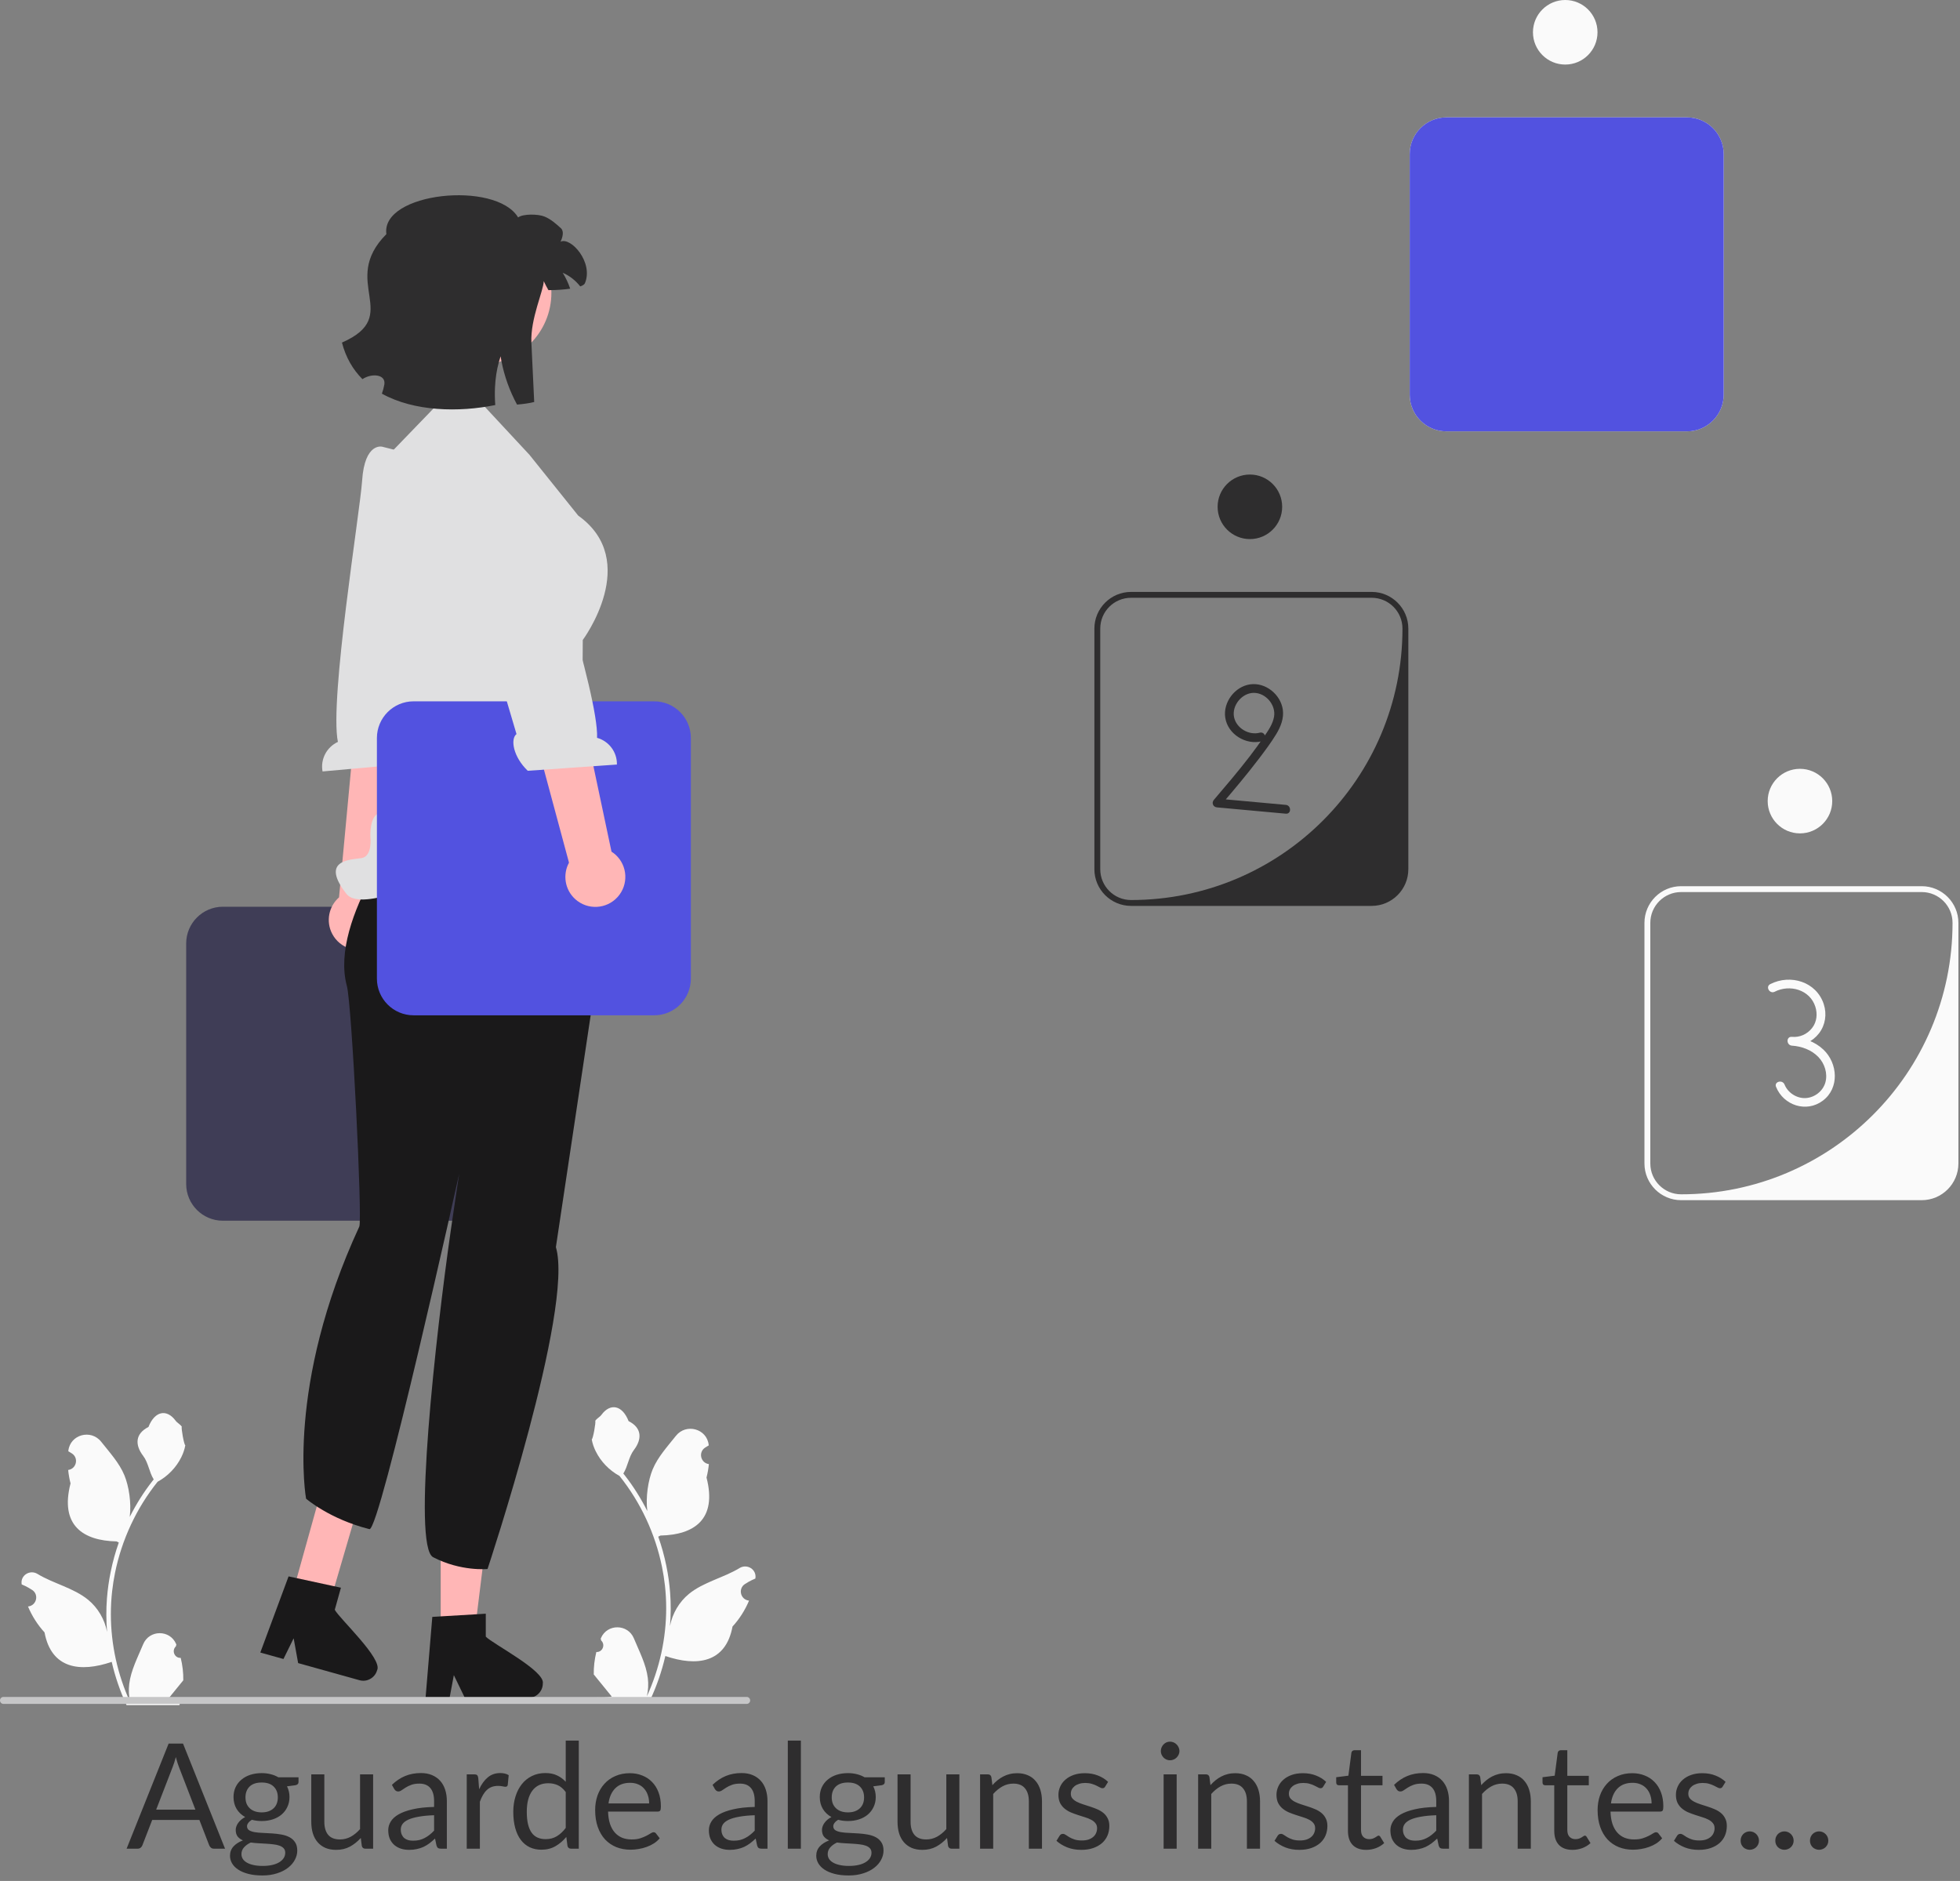 <svg width="668" height="641" viewBox="0 0 668 641" fill="none" xmlns="http://www.w3.org/2000/svg">
<rect x="0" y="0" width="668" height="641" fill="#808080" stroke="none"/>
<g clip-path="url(#clip0_4_36)">
<path d="M574.956 147H492.956C486.063 147 480.456 141.393 480.456 134.5V52.5C480.456 45.607 486.063 40 492.956 40H574.956C581.849 40 587.456 45.607 587.456 52.5V134.5C587.456 141.393 581.849 147 574.956 147ZM492.956 42C487.157 42 482.456 46.701 482.456 52.5V134.5C482.456 140.299 487.157 145 492.956 145H550.395C569.759 145 585.456 129.303 585.456 109.939V52.5C585.456 46.701 580.755 42 574.956 42H492.956Z" fill="#FAFAFA"/>
<path d="M574.956 147H492.956C486.063 147 480.456 141.393 480.456 134.5V52.5C480.456 45.607 486.063 40 492.956 40H574.956C581.849 40 587.456 45.607 587.456 52.5V134.5C587.456 141.393 581.849 147 574.956 147Z" fill="#5252E0"/>
<path d="M533.456 22C539.531 22 544.456 17.075 544.456 11C544.456 4.925 539.531 0 533.456 0C527.381 0 522.456 4.925 522.456 11C522.456 17.075 527.381 22 533.456 22Z" fill="#FAFAFA"/>
<path d="M467.484 308.714H385.484C378.591 308.714 372.984 303.106 372.984 296.214V214.214C372.984 207.321 378.591 201.714 385.484 201.714H467.484C474.376 201.714 479.984 207.321 479.984 214.214V296.214C479.984 303.106 474.376 308.714 467.484 308.714ZM385.484 203.714C379.685 203.714 374.984 208.415 374.984 214.214V296.214C374.984 302.013 379.685 306.714 385.484 306.714C436.57 306.714 477.984 265.3 477.984 214.214C477.984 208.415 473.283 203.714 467.484 203.714H385.484Z" fill="#2E2D2E"/>
<path d="M425.984 183.714C432.059 183.714 436.984 178.789 436.984 172.714C436.984 166.639 432.059 161.714 425.984 161.714C419.909 161.714 414.984 166.639 414.984 172.714C414.984 178.789 419.909 183.714 425.984 183.714Z" fill="#2E2D2E"/>
<path d="M429.337 249.691C425.65 250.671 421.36 248.172 420.582 244.375C419.773 240.43 423.266 236.143 427.283 236.114C431.36 236.084 434.885 240.192 434.222 244.203C433.802 246.748 432.23 248.966 430.804 251.047C429.215 253.366 427.553 255.635 425.841 257.864C421.966 262.906 417.832 267.743 413.708 272.581C412.83 273.611 413.445 275.021 414.769 275.142L438.233 277.289C440.155 277.464 440.143 274.463 438.233 274.289L414.769 272.142L415.829 274.702C420.373 269.372 424.911 264.032 429.142 258.447C431.165 255.775 433.208 253.063 434.949 250.195C436.48 247.671 437.641 244.791 437.199 241.791C436.437 236.62 431.296 232.466 426.052 233.22C420.844 233.969 416.826 239.297 417.577 244.507C418.401 250.225 424.649 254.041 430.134 252.584C431.998 252.088 431.208 249.194 429.337 249.691V249.691Z" fill="#2E2D2E"/>
<path d="M654.956 409H572.956C566.063 409 560.456 403.393 560.456 396.5V314.5C560.456 307.607 566.063 302 572.956 302H654.956C661.849 302 667.456 307.607 667.456 314.5V396.5C667.456 403.393 661.849 409 654.956 409ZM572.956 304C567.157 304 562.456 308.701 562.456 314.5V396.5C562.456 402.299 567.157 407 572.956 407H572.956C624.042 407 665.456 365.586 665.456 314.5V314.5C665.456 308.701 660.755 304 654.956 304H572.956Z" fill="#FAFAFA"/>
<path d="M613.456 284C619.531 284 624.456 279.075 624.456 273C624.456 266.925 619.531 262 613.456 262C607.381 262 602.456 266.925 602.456 273C602.456 279.075 607.381 284 613.456 284Z" fill="#FAFAFA"/>
<path d="M604.847 337.963C609.979 335.353 616.807 337.262 618.682 343.02C619.486 345.489 619.221 348.222 617.601 350.31C615.94 352.45 613.354 353.604 610.665 353.335V356.335C614.021 356.552 617.388 357.763 619.748 360.231C621.894 362.475 622.976 365.881 622.107 368.916C621.265 371.858 618.448 374.045 615.395 374.203C612.353 374.361 609.339 372.412 608.198 369.588C607.484 367.82 604.581 368.592 605.305 370.385C607.859 376.709 615.649 379.295 621.245 375.091C626.956 370.803 626.375 362.362 621.451 357.691C618.534 354.924 614.622 353.591 610.665 353.335C608.719 353.209 608.774 356.145 610.665 356.335C614.238 356.692 617.763 354.958 619.937 352.154C622.122 349.336 622.671 345.603 621.575 342.223C619.089 334.555 610.226 331.867 603.332 335.372C601.611 336.247 603.128 338.837 604.847 337.963V337.963Z" fill="#FAFAFA"/>
<path d="M157.956 416H75.956C69.063 416 63.456 410.393 63.456 403.5V321.5C63.456 314.607 69.063 309 75.956 309H157.956C164.849 309 170.456 314.607 170.456 321.5V403.5C170.456 410.393 164.849 416 157.956 416V416Z" fill="#3F3D56"/>
<path d="M127.008 322.554C132.012 319.939 133.949 313.763 131.334 308.759C131.071 308.255 130.763 307.792 130.433 307.352L144.024 216L123.932 216.129L115.547 305.807C112.073 308.843 110.982 313.958 113.213 318.228C115.828 323.232 122.004 325.168 127.008 322.554H127.008Z" fill="#FFB6B6"/>
<path d="M130.298 152.238C130.298 152.238 124.293 150.605 123.42 163.761C122.721 174.295 112.226 238.47 115.16 252.829C111.411 254.557 109.15 258.649 109.928 262.897L140.268 260.17C144.43 254.664 144.451 248.497 142.066 247.209L144.503 228.299L158.585 166.699L134.66 153.342L130.298 152.238V152.238Z" fill="#E0E0E1"/>
<path d="M150.197 556.698L161.727 556.697L167.212 512.226L150.195 512.227L150.197 556.698Z" fill="#FFB6B6"/>
<path d="M165.563 557.736V549.919L162.532 550.105L150.194 550.836L147.338 551.011L145.155 577.189L145.038 578.592H153.225L153.488 577.198L154.677 570.863L157.747 577.198L158.419 578.592H180.124C181.42 578.592 182.599 578.085 183.466 577.247C184.412 576.36 184.997 575.103 184.997 573.709C185.913 569.431 167.863 560.182 165.563 557.736H165.563Z" fill="#1A191A"/>
<path d="M99.574 543.455L112.456 546L124.456 505L111.525 500.62L99.574 543.455Z" fill="#FFB6B6"/>
<path d="M114.096 548.585L116.196 541.056L113.227 540.42L101.146 537.808L98.349 537.209L89.21 561.837L88.72 563.157L96.605 565.358L97.234 564.086L100.081 558.304L101.336 565.231L101.609 566.754L122.514 572.587C123.763 572.936 125.035 572.765 126.096 572.19C127.245 571.59 128.146 570.537 128.52 569.194C130.553 565.319 115.653 551.56 114.096 548.585V548.585Z" fill="#1A191A"/>
<path d="M207.3 306.071L207.597 302.952L194.773 267.794L140.123 278.332C140.123 278.332 111.956 313.03 118.22 335.996C119.918 342.224 123.549 415.639 122.456 418C97.282 472.372 104.315 510.725 104.315 510.725C104.315 510.725 112.271 517.664 125.9 521.103C129.456 522 156.497 400.023 156.497 400.023C156.497 400.023 155.305 407.635 153.644 419.208C148.513 454.963 140.452 526.942 147.614 530.669C157.094 535.602 166.163 534.687 166.163 534.687C166.163 534.687 195.719 445.878 189.456 425" fill="#1A191A"/>
<path d="M180.456 155L163.577 136.847L150.746 136.101L133.456 154L127.045 172.081V172.081C119.869 189.513 118.227 208.731 122.343 227.127L132.191 271.14C132.191 271.14 133.708 276.326 129.733 276.949C125.759 277.572 126.235 285.217 126.235 285.217C126.235 285.217 127.045 291.843 123.185 292.427C119.326 293.01 109.034 293.01 118.04 304.588C127.045 316.167 198.272 272.376 198.272 272.376L198.617 218.094C198.617 218.094 218.68 191.147 197.074 175.714L180.456 155V155Z" fill="#E0E0E1"/>
<path d="M222.956 346H140.956C134.063 346 128.456 340.393 128.456 333.5V251.5C128.456 244.607 134.063 239 140.956 239H222.956C229.849 239 235.456 244.607 235.456 251.5V333.5C235.456 340.393 229.849 346 222.956 346Z" fill="#5252E0"/>
<path d="M210.502 305.673C214.28 301.477 213.941 295.013 209.745 291.235C209.323 290.855 208.873 290.528 208.41 290.231L189.287 199.875L170.501 207.003L193.92 293.975C191.723 298.031 192.485 303.206 196.065 306.429C200.26 310.207 206.724 309.868 210.502 305.673H210.502Z" fill="#FFB6B6"/>
<path d="M172.574 154.525C172.574 154.525 178.244 151.959 181.194 164.81C183.557 175.099 204.108 236.794 203.49 251.437C207.466 252.548 210.348 256.229 210.254 260.546L179.867 262.671C174.883 257.896 173.883 251.81 176.033 250.159L170.625 231.876L146.941 173.293L168.443 156.308L172.574 154.525V154.525Z" fill="#E0E0E1"/>
<path d="M203.24 562.976C205.306 563.105 206.448 560.539 204.885 559.043L204.73 558.424C204.75 558.375 204.771 558.326 204.791 558.276C206.881 553.294 213.961 553.329 216.033 558.318C217.871 562.746 220.212 567.182 220.789 571.864C221.047 573.931 220.931 576.036 220.472 578.064C224.78 568.654 227.047 558.378 227.047 548.044C227.047 545.447 226.905 542.85 226.615 540.261C226.376 538.142 226.046 536.036 225.62 533.95C223.314 522.673 218.321 511.932 211.12 502.961C207.658 501.068 204.771 498.11 203.027 494.564C202.4 493.285 201.909 491.909 201.677 490.508C202.071 490.56 203.162 484.559 202.865 484.191C203.414 483.358 204.397 482.944 204.997 482.131C207.979 478.087 212.088 478.793 214.233 484.288C218.815 486.601 218.859 490.436 216.048 494.125C214.259 496.472 214.013 499.647 212.444 502.16C212.605 502.366 212.773 502.567 212.935 502.773C215.896 506.571 218.457 510.653 220.616 514.942C220.006 510.176 220.906 504.434 222.442 500.732C224.19 496.515 227.467 492.963 230.353 489.317C233.819 484.938 240.926 486.849 241.537 492.401C241.542 492.454 241.548 492.508 241.554 492.562C241.125 492.804 240.705 493.06 240.295 493.332C237.956 494.879 238.764 498.506 241.536 498.933L241.599 498.943C241.444 500.487 241.179 502.018 240.792 503.523C244.494 517.838 236.502 523.052 225.09 523.287C224.838 523.416 224.593 523.545 224.341 523.668C225.497 526.923 226.421 530.262 227.105 533.647C227.719 536.637 228.145 539.66 228.384 542.695C228.681 546.526 228.656 550.375 228.333 554.199L228.352 554.063C229.172 549.852 231.459 545.918 234.779 543.193C239.724 539.13 246.711 537.634 252.047 534.369C254.615 532.797 257.906 534.828 257.458 537.806L257.436 537.948C256.642 538.271 255.867 538.646 255.117 539.066C254.689 539.307 254.269 539.564 253.859 539.835C251.519 541.383 252.328 545.009 255.1 545.437L255.163 545.447C255.208 545.453 255.247 545.46 255.292 545.466C253.929 548.702 252.03 551.706 249.653 554.296C247.339 566.793 237.397 567.978 226.763 564.339H226.757C225.594 569.403 223.895 574.35 221.712 579.065H203.692C203.627 578.865 203.569 578.658 203.511 578.458C205.178 578.562 206.857 578.465 208.497 578.161C207.16 576.521 205.823 574.867 204.486 573.227C204.454 573.194 204.428 573.162 204.402 573.13C203.724 572.29 203.04 571.457 202.361 570.617L202.361 570.616C202.319 568.039 202.628 565.47 203.24 562.976L203.24 562.976V562.976Z" fill="#FAFAFA"/>
<path d="M61.591 564.976C59.526 565.105 58.384 562.539 59.947 561.043L60.102 560.424C60.082 560.375 60.061 560.326 60.04 560.276C57.951 555.294 50.87 555.329 48.799 560.318C46.961 564.746 44.62 569.182 44.043 573.864C43.785 575.931 43.901 578.036 44.36 580.064C40.052 570.654 37.785 560.378 37.785 550.044C37.785 547.447 37.927 544.85 38.217 542.261C38.456 540.142 38.786 538.036 39.212 535.95C41.518 524.673 46.511 513.932 53.712 504.961C57.174 503.068 60.061 500.11 61.805 496.564C62.432 495.285 62.922 493.909 63.155 492.508C62.761 492.56 61.669 486.559 61.967 486.191C61.418 485.358 60.435 484.944 59.835 484.131C56.853 480.087 52.744 480.793 50.599 486.288C46.017 488.601 45.972 492.436 48.784 496.125C50.573 498.472 50.819 501.647 52.388 504.16C52.227 504.366 52.059 504.567 51.897 504.773C48.936 508.571 46.375 512.653 44.216 516.942C44.826 512.176 43.925 506.434 42.39 502.732C40.642 498.515 37.365 494.963 34.479 491.317C31.013 486.938 23.906 488.849 23.295 494.401C23.289 494.454 23.284 494.508 23.278 494.562C23.707 494.804 24.127 495.06 24.537 495.332C26.876 496.879 26.068 500.506 23.296 500.933L23.233 500.943C23.388 502.487 23.653 504.018 24.04 505.523C20.338 519.838 28.33 525.052 39.742 525.287C39.993 525.416 40.239 525.545 40.491 525.668C39.335 528.923 38.411 532.262 37.727 535.647C37.113 538.637 36.687 541.66 36.448 544.695C36.151 548.526 36.176 552.375 36.499 556.199L36.48 556.063C35.66 551.852 33.373 547.918 30.053 545.193C25.108 541.13 18.12 539.634 12.785 536.369C10.217 534.797 6.926 536.828 7.374 539.806L7.396 539.948C8.19 540.271 8.965 540.646 9.714 541.066C10.143 541.307 10.563 541.564 10.973 541.835C13.312 543.383 12.504 547.009 9.732 547.437L9.669 547.447C9.624 547.453 9.585 547.46 9.54 547.466C10.903 550.702 12.802 553.706 15.178 556.296C17.493 568.793 27.435 569.978 38.069 566.339H38.075C39.238 571.403 40.937 576.35 43.12 581.065H61.14C61.205 580.865 61.263 580.658 61.321 580.458C59.654 580.562 57.975 580.465 56.334 580.161C57.671 578.521 59.008 576.867 60.345 575.227C60.378 575.194 60.404 575.162 60.429 575.13C61.108 574.29 61.792 573.457 62.47 572.617L62.471 572.616C62.513 570.039 62.204 567.47 61.592 564.976L61.591 564.976V564.976Z" fill="#FAFAFA"/>
<path d="M0 579.473C0 580.133 0.53 580.663 1.19 580.663H254.48C255.14 580.663 255.67 580.133 255.67 579.473C255.67 578.813 255.14 578.283 254.48 578.283H1.19C0.53 578.283 0 578.813 0 579.473Z" fill="#C6C6C7"/>
<path d="M163.487 124.234C176.983 124.234 187.923 113.293 187.923 99.798C187.923 86.302 176.983 75.361 163.487 75.361C149.992 75.361 139.051 86.302 139.051 99.798C139.051 113.293 149.992 124.234 163.487 124.234Z" fill="#FFB6B6"/>
<path d="M186.344 98.844C186.414 98.844 186.584 98.844 186.904 98.854C187.834 98.914 186.574 98.864 186.344 98.844Z" fill="#1A191A"/>
<path d="M199.354 96.514C199.174 96.954 198.584 97.314 197.754 97.604C196.174 95.594 194.124 93.964 191.784 92.954C192.834 94.664 193.694 96.484 194.334 98.384C192.064 98.714 189.534 98.854 187.904 98.864C187.514 98.864 187.174 98.864 186.904 98.854C186.504 98.144 185.864 96.994 185.314 95.804C185.264 99.054 180.734 108.634 181.104 116.734C181.554 126.424 182.064 136.994 182.064 136.994C180.434 137.404 178.464 137.694 176.214 137.874C173.734 133.324 171.894 128.234 170.904 123.074C170.794 122.524 170.704 121.974 170.614 121.424C170.404 122.054 170.204 122.694 170.034 123.344C169.284 126.044 168.844 128.954 168.704 131.974C168.604 133.964 168.644 135.984 168.794 138.034C156.454 140.544 141.194 140.284 130.154 134.154C130.524 133.144 130.804 132.104 130.984 131.044C131.584 127.564 126.744 127.074 123.524 129.204C120.304 125.974 117.864 121.874 116.544 116.744C137.584 107.514 115.434 96.154 131.684 79.784C129.724 65.564 168.984 61.454 176.584 74.094C178.244 72.834 183.414 72.894 185.614 73.814C187.814 74.734 189.514 76.284 191.174 77.784C192.284 78.804 191.764 80.834 191.054 82.354C194.544 80.684 202.334 89.364 199.354 96.514V96.514Z" fill="#2E2D2E"/>
</g>
<path d="M66.6 616.7L60.975 602.125C60.808 601.692 60.633 601.192 60.45 600.625C60.267 600.042 60.092 599.425 59.925 598.775C59.575 600.125 59.217 601.25 58.85 602.15L53.225 616.7H66.6ZM76.7 630H72.95C72.517 630 72.167 629.892 71.9 629.675C71.633 629.458 71.433 629.183 71.3 628.85L67.95 620.2H51.875L48.525 628.85C48.425 629.15 48.233 629.417 47.95 629.65C47.667 629.883 47.317 630 46.9 630H43.15L57.475 594.175H62.375L76.7 630ZM89.188 617.625C90.088 617.625 90.88 617.5 91.563 617.25C92.246 617 92.821 616.65 93.288 616.2C93.755 615.75 94.105 615.217 94.338 614.6C94.571 613.967 94.688 613.275 94.688 612.525C94.688 610.975 94.213 609.742 93.263 608.825C92.33 607.908 90.971 607.45 89.188 607.45C87.388 607.45 86.013 607.908 85.063 608.825C84.13 609.742 83.663 610.975 83.663 612.525C83.663 613.275 83.78 613.967 84.013 614.6C84.263 615.217 84.621 615.75 85.088 616.2C85.555 616.65 86.13 617 86.813 617.25C87.496 617.5 88.288 617.625 89.188 617.625ZM97.213 631.375C97.213 630.758 97.038 630.258 96.688 629.875C96.338 629.492 95.863 629.192 95.263 628.975C94.68 628.758 93.996 628.608 93.213 628.525C92.43 628.425 91.596 628.35 90.713 628.3C89.846 628.25 88.963 628.2 88.063 628.15C87.163 628.1 86.296 628.017 85.463 627.9C84.53 628.333 83.763 628.883 83.163 629.55C82.58 630.2 82.288 630.967 82.288 631.85C82.288 632.417 82.43 632.942 82.713 633.425C83.013 633.925 83.463 634.35 84.063 634.7C84.663 635.067 85.413 635.35 86.313 635.55C87.23 635.767 88.305 635.875 89.538 635.875C90.738 635.875 91.813 635.767 92.763 635.55C93.713 635.333 94.513 635.025 95.163 634.625C95.83 634.225 96.338 633.75 96.688 633.2C97.038 632.65 97.213 632.042 97.213 631.375ZM101.738 605.675V607.325C101.738 607.875 101.388 608.225 100.688 608.375L97.813 608.75C98.38 609.85 98.663 611.067 98.663 612.4C98.663 613.633 98.421 614.758 97.938 615.775C97.471 616.775 96.821 617.633 95.988 618.35C95.155 619.067 94.155 619.617 92.988 620C91.821 620.383 90.555 620.575 89.188 620.575C88.005 620.575 86.888 620.433 85.838 620.15C85.305 620.483 84.896 620.842 84.613 621.225C84.33 621.592 84.188 621.967 84.188 622.35C84.188 622.95 84.43 623.408 84.913 623.725C85.413 624.025 86.063 624.242 86.863 624.375C87.663 624.508 88.571 624.592 89.588 624.625C90.621 624.658 91.671 624.717 92.738 624.8C93.821 624.867 94.871 624.992 95.888 625.175C96.921 625.358 97.838 625.658 98.638 626.075C99.438 626.492 100.08 627.067 100.563 627.8C101.063 628.533 101.313 629.483 101.313 630.65C101.313 631.733 101.038 632.783 100.488 633.8C99.955 634.817 99.18 635.717 98.163 636.5C97.146 637.3 95.896 637.933 94.413 638.4C92.946 638.883 91.288 639.125 89.438 639.125C87.588 639.125 85.971 638.942 84.588 638.575C83.205 638.208 82.055 637.717 81.138 637.1C80.221 636.483 79.53 635.767 79.063 634.95C78.613 634.15 78.388 633.308 78.388 632.425C78.388 631.175 78.78 630.117 79.563 629.25C80.346 628.383 81.421 627.692 82.788 627.175C82.038 626.842 81.438 626.4 80.988 625.85C80.555 625.283 80.338 624.525 80.338 623.575C80.338 623.208 80.405 622.833 80.538 622.45C80.671 622.05 80.871 621.658 81.138 621.275C81.421 620.875 81.763 620.5 82.163 620.15C82.563 619.8 83.03 619.492 83.563 619.225C82.313 618.525 81.338 617.6 80.638 616.45C79.938 615.283 79.588 613.933 79.588 612.4C79.588 611.167 79.821 610.05 80.288 609.05C80.771 608.033 81.438 607.175 82.288 606.475C83.138 605.758 84.146 605.208 85.313 604.825C86.496 604.442 87.788 604.25 89.188 604.25C90.288 604.25 91.313 604.375 92.263 604.625C93.213 604.858 94.08 605.208 94.863 605.675H101.738ZM127.164 604.675V630H124.514C123.881 630 123.481 629.692 123.314 629.075L122.964 626.35C121.864 627.567 120.631 628.55 119.264 629.3C117.898 630.033 116.331 630.4 114.564 630.4C113.181 630.4 111.956 630.175 110.889 629.725C109.839 629.258 108.956 628.608 108.239 627.775C107.523 626.942 106.981 625.933 106.614 624.75C106.264 623.567 106.089 622.258 106.089 620.825V604.675H110.539V620.825C110.539 622.742 110.973 624.225 111.839 625.275C112.723 626.325 114.064 626.85 115.864 626.85C117.181 626.85 118.406 626.542 119.539 625.925C120.689 625.292 121.748 624.425 122.714 623.325V604.675H127.164ZM147.945 618.6C145.895 618.667 144.145 618.833 142.695 619.1C141.262 619.35 140.087 619.683 139.17 620.1C138.27 620.517 137.612 621.008 137.195 621.575C136.795 622.142 136.595 622.775 136.595 623.475C136.595 624.142 136.704 624.717 136.92 625.2C137.137 625.683 137.429 626.083 137.795 626.4C138.179 626.7 138.62 626.925 139.12 627.075C139.637 627.208 140.187 627.275 140.77 627.275C141.554 627.275 142.27 627.2 142.92 627.05C143.57 626.883 144.179 626.65 144.745 626.35C145.329 626.05 145.879 625.692 146.395 625.275C146.929 624.858 147.445 624.383 147.945 623.85V618.6ZM133.57 608.25C134.97 606.9 136.479 605.892 138.095 605.225C139.712 604.558 141.504 604.225 143.47 604.225C144.887 604.225 146.145 604.458 147.245 604.925C148.345 605.392 149.27 606.042 150.02 606.875C150.77 607.708 151.337 608.717 151.72 609.9C152.104 611.083 152.295 612.383 152.295 613.8V630H150.32C149.887 630 149.554 629.933 149.32 629.8C149.087 629.65 148.904 629.367 148.77 628.95L148.27 626.55C147.604 627.167 146.954 627.717 146.32 628.2C145.687 628.667 145.02 629.067 144.32 629.4C143.62 629.717 142.87 629.958 142.07 630.125C141.287 630.308 140.412 630.4 139.445 630.4C138.462 630.4 137.537 630.267 136.67 630C135.804 629.717 135.045 629.3 134.395 628.75C133.762 628.2 133.254 627.508 132.87 626.675C132.504 625.825 132.32 624.825 132.32 623.675C132.32 622.675 132.595 621.717 133.145 620.8C133.695 619.867 134.587 619.042 135.82 618.325C137.054 617.608 138.662 617.025 140.645 616.575C142.629 616.108 145.062 615.842 147.945 615.775V613.8C147.945 611.833 147.52 610.35 146.67 609.35C145.82 608.333 144.579 607.825 142.945 607.825C141.845 607.825 140.92 607.967 140.17 608.25C139.437 608.517 138.795 608.825 138.245 609.175C137.712 609.508 137.245 609.817 136.845 610.1C136.462 610.367 136.079 610.5 135.695 610.5C135.395 610.5 135.137 610.425 134.92 610.275C134.704 610.108 134.52 609.908 134.37 609.675L133.57 608.25ZM163.299 609.75C164.099 608.017 165.082 606.667 166.249 605.7C167.415 604.717 168.84 604.225 170.524 604.225C171.057 604.225 171.565 604.283 172.049 604.4C172.549 604.517 172.99 604.7 173.374 604.95L173.049 608.275C172.949 608.692 172.699 608.9 172.299 608.9C172.065 608.9 171.724 608.85 171.274 608.75C170.824 608.65 170.315 608.6 169.749 608.6C168.949 608.6 168.232 608.717 167.599 608.95C166.982 609.183 166.424 609.533 165.924 610C165.44 610.45 164.999 611.017 164.599 611.7C164.215 612.367 163.865 613.133 163.549 614V630H159.074V604.675H161.624C162.107 604.675 162.44 604.767 162.624 604.95C162.807 605.133 162.932 605.45 162.999 605.9L163.299 609.75ZM192.81 610.7C191.977 609.583 191.077 608.808 190.11 608.375C189.143 607.925 188.06 607.7 186.86 607.7C184.51 607.7 182.702 608.542 181.435 610.225C180.168 611.908 179.535 614.308 179.535 617.425C179.535 619.075 179.677 620.492 179.96 621.675C180.243 622.842 180.66 623.808 181.21 624.575C181.76 625.325 182.435 625.875 183.235 626.225C184.035 626.575 184.943 626.75 185.96 626.75C187.427 626.75 188.702 626.417 189.785 625.75C190.885 625.083 191.893 624.142 192.81 622.925V610.7ZM197.26 593.175V630H194.61C193.977 630 193.577 629.692 193.41 629.075L193.01 626C191.927 627.3 190.693 628.35 189.31 629.15C187.927 629.95 186.327 630.35 184.51 630.35C183.06 630.35 181.743 630.075 180.56 629.525C179.377 628.958 178.368 628.133 177.535 627.05C176.702 625.967 176.06 624.617 175.61 623C175.16 621.383 174.935 619.525 174.935 617.425C174.935 615.558 175.185 613.825 175.685 612.225C176.185 610.608 176.902 609.208 177.835 608.025C178.768 606.842 179.91 605.917 181.26 605.25C182.627 604.567 184.16 604.225 185.86 604.225C187.41 604.225 188.735 604.492 189.835 605.025C190.952 605.542 191.943 606.267 192.81 607.2V593.175H197.26ZM221.239 614.575C221.239 613.542 221.089 612.6 220.789 611.75C220.505 610.883 220.08 610.142 219.514 609.525C218.964 608.892 218.289 608.408 217.489 608.075C216.689 607.725 215.78 607.55 214.764 607.55C212.63 607.55 210.939 608.175 209.689 609.425C208.455 610.658 207.689 612.375 207.389 614.575H221.239ZM224.839 626.45C224.289 627.117 223.63 627.7 222.864 628.2C222.097 628.683 221.272 629.083 220.389 629.4C219.522 629.717 218.622 629.95 217.689 630.1C216.755 630.267 215.83 630.35 214.914 630.35C213.164 630.35 211.547 630.058 210.064 629.475C208.597 628.875 207.322 628.008 206.239 626.875C205.172 625.725 204.339 624.308 203.739 622.625C203.139 620.942 202.839 619.008 202.839 616.825C202.839 615.058 203.105 613.408 203.639 611.875C204.189 610.342 204.972 609.017 205.989 607.9C207.005 606.767 208.247 605.883 209.714 605.25C211.18 604.6 212.83 604.275 214.664 604.275C216.18 604.275 217.58 604.533 218.864 605.05C220.164 605.55 221.28 606.283 222.214 607.25C223.164 608.2 223.905 609.383 224.439 610.8C224.972 612.2 225.239 613.8 225.239 615.6C225.239 616.3 225.164 616.767 225.014 617C224.864 617.233 224.58 617.35 224.164 617.35H207.239C207.289 618.95 207.505 620.342 207.889 621.525C208.289 622.708 208.839 623.7 209.539 624.5C210.239 625.283 211.072 625.875 212.039 626.275C213.005 626.658 214.089 626.85 215.289 626.85C216.405 626.85 217.364 626.725 218.164 626.475C218.98 626.208 219.68 625.925 220.264 625.625C220.847 625.325 221.33 625.05 221.714 624.8C222.114 624.533 222.455 624.4 222.739 624.4C223.105 624.4 223.389 624.542 223.589 624.825L224.839 626.45ZM257.223 618.6C255.173 618.667 253.423 618.833 251.973 619.1C250.539 619.35 249.364 619.683 248.448 620.1C247.548 620.517 246.889 621.008 246.473 621.575C246.073 622.142 245.873 622.775 245.873 623.475C245.873 624.142 245.981 624.717 246.198 625.2C246.414 625.683 246.706 626.083 247.073 626.4C247.456 626.7 247.898 626.925 248.398 627.075C248.914 627.208 249.464 627.275 250.048 627.275C250.831 627.275 251.548 627.2 252.198 627.05C252.848 626.883 253.456 626.65 254.023 626.35C254.606 626.05 255.156 625.692 255.673 625.275C256.206 624.858 256.723 624.383 257.223 623.85V618.6ZM242.848 608.25C244.248 606.9 245.756 605.892 247.373 605.225C248.989 604.558 250.781 604.225 252.748 604.225C254.164 604.225 255.423 604.458 256.523 604.925C257.623 605.392 258.548 606.042 259.298 606.875C260.048 607.708 260.614 608.717 260.998 609.9C261.381 611.083 261.573 612.383 261.573 613.8V630H259.598C259.164 630 258.831 629.933 258.598 629.8C258.364 629.65 258.181 629.367 258.048 628.95L257.548 626.55C256.881 627.167 256.231 627.717 255.598 628.2C254.964 628.667 254.298 629.067 253.598 629.4C252.898 629.717 252.148 629.958 251.348 630.125C250.564 630.308 249.689 630.4 248.723 630.4C247.739 630.4 246.814 630.267 245.948 630C245.081 629.717 244.323 629.3 243.673 628.75C243.039 628.2 242.531 627.508 242.148 626.675C241.781 625.825 241.598 624.825 241.598 623.675C241.598 622.675 241.873 621.717 242.423 620.8C242.973 619.867 243.864 619.042 245.098 618.325C246.331 617.608 247.939 617.025 249.923 616.575C251.906 616.108 254.339 615.842 257.223 615.775V613.8C257.223 611.833 256.798 610.35 255.948 609.35C255.098 608.333 253.856 607.825 252.223 607.825C251.123 607.825 250.198 607.967 249.448 608.25C248.714 608.517 248.073 608.825 247.523 609.175C246.989 609.508 246.523 609.817 246.123 610.1C245.739 610.367 245.356 610.5 244.973 610.5C244.673 610.5 244.414 610.425 244.198 610.275C243.981 610.108 243.798 609.908 243.648 609.675L242.848 608.25ZM272.951 593.175V630H268.501V593.175H272.951ZM288.993 617.625C289.893 617.625 290.684 617.5 291.368 617.25C292.051 617 292.626 616.65 293.093 616.2C293.559 615.75 293.909 615.217 294.143 614.6C294.376 613.967 294.493 613.275 294.493 612.525C294.493 610.975 294.018 609.742 293.068 608.825C292.134 607.908 290.776 607.45 288.993 607.45C287.193 607.45 285.818 607.908 284.868 608.825C283.934 609.742 283.468 610.975 283.468 612.525C283.468 613.275 283.584 613.967 283.818 614.6C284.068 615.217 284.426 615.75 284.893 616.2C285.359 616.65 285.934 617 286.618 617.25C287.301 617.5 288.093 617.625 288.993 617.625ZM297.018 631.375C297.018 630.758 296.843 630.258 296.493 629.875C296.143 629.492 295.668 629.192 295.068 628.975C294.484 628.758 293.801 628.608 293.018 628.525C292.234 628.425 291.401 628.35 290.518 628.3C289.651 628.25 288.768 628.2 287.868 628.15C286.968 628.1 286.101 628.017 285.268 627.9C284.334 628.333 283.568 628.883 282.968 629.55C282.384 630.2 282.093 630.967 282.093 631.85C282.093 632.417 282.234 632.942 282.518 633.425C282.818 633.925 283.268 634.35 283.868 634.7C284.468 635.067 285.218 635.35 286.118 635.55C287.034 635.767 288.109 635.875 289.343 635.875C290.543 635.875 291.618 635.767 292.568 635.55C293.518 635.333 294.318 635.025 294.968 634.625C295.634 634.225 296.143 633.75 296.493 633.2C296.843 632.65 297.018 632.042 297.018 631.375ZM301.543 605.675V607.325C301.543 607.875 301.193 608.225 300.493 608.375L297.618 608.75C298.184 609.85 298.468 611.067 298.468 612.4C298.468 613.633 298.226 614.758 297.743 615.775C297.276 616.775 296.626 617.633 295.793 618.35C294.959 619.067 293.959 619.617 292.793 620C291.626 620.383 290.359 620.575 288.993 620.575C287.809 620.575 286.693 620.433 285.643 620.15C285.109 620.483 284.701 620.842 284.418 621.225C284.134 621.592 283.993 621.967 283.993 622.35C283.993 622.95 284.234 623.408 284.718 623.725C285.218 624.025 285.868 624.242 286.668 624.375C287.468 624.508 288.376 624.592 289.393 624.625C290.426 624.658 291.476 624.717 292.543 624.8C293.626 624.867 294.676 624.992 295.693 625.175C296.726 625.358 297.643 625.658 298.443 626.075C299.243 626.492 299.884 627.067 300.368 627.8C300.868 628.533 301.118 629.483 301.118 630.65C301.118 631.733 300.843 632.783 300.293 633.8C299.759 634.817 298.984 635.717 297.968 636.5C296.951 637.3 295.701 637.933 294.218 638.4C292.751 638.883 291.093 639.125 289.243 639.125C287.393 639.125 285.776 638.942 284.393 638.575C283.009 638.208 281.859 637.717 280.943 637.1C280.026 636.483 279.334 635.767 278.868 634.95C278.418 634.15 278.193 633.308 278.193 632.425C278.193 631.175 278.584 630.117 279.368 629.25C280.151 628.383 281.226 627.692 282.593 627.175C281.843 626.842 281.243 626.4 280.793 625.85C280.359 625.283 280.143 624.525 280.143 623.575C280.143 623.208 280.209 622.833 280.343 622.45C280.476 622.05 280.676 621.658 280.943 621.275C281.226 620.875 281.568 620.5 281.968 620.15C282.368 619.8 282.834 619.492 283.368 619.225C282.118 618.525 281.143 617.6 280.443 616.45C279.743 615.283 279.393 613.933 279.393 612.4C279.393 611.167 279.626 610.05 280.093 609.05C280.576 608.033 281.243 607.175 282.093 606.475C282.943 605.758 283.951 605.208 285.118 604.825C286.301 604.442 287.593 604.25 288.993 604.25C290.093 604.25 291.118 604.375 292.068 604.625C293.018 604.858 293.884 605.208 294.668 605.675H301.543ZM326.969 604.675V630H324.319C323.686 630 323.286 629.692 323.119 629.075L322.769 626.35C321.669 627.567 320.436 628.55 319.069 629.3C317.702 630.033 316.136 630.4 314.369 630.4C312.986 630.4 311.761 630.175 310.694 629.725C309.644 629.258 308.761 628.608 308.044 627.775C307.327 626.942 306.786 625.933 306.419 624.75C306.069 623.567 305.894 622.258 305.894 620.825V604.675H310.344V620.825C310.344 622.742 310.777 624.225 311.644 625.275C312.527 626.325 313.869 626.85 315.669 626.85C316.986 626.85 318.211 626.542 319.344 625.925C320.494 625.292 321.552 624.425 322.519 623.325V604.675H326.969ZM338.225 608.35C338.775 607.733 339.358 607.175 339.975 606.675C340.592 606.175 341.242 605.75 341.925 605.4C342.625 605.033 343.358 604.758 344.125 604.575C344.908 604.375 345.75 604.275 346.65 604.275C348.033 604.275 349.25 604.508 350.3 604.975C351.367 605.425 352.25 606.075 352.95 606.925C353.667 607.758 354.208 608.767 354.575 609.95C354.942 611.133 355.125 612.442 355.125 613.875V630H350.65V613.875C350.65 611.958 350.208 610.475 349.325 609.425C348.458 608.358 347.133 607.825 345.35 607.825C344.033 607.825 342.8 608.142 341.65 608.775C340.517 609.408 339.467 610.267 338.5 611.35V630H334.025V604.675H336.7C337.333 604.675 337.725 604.983 337.875 605.6L338.225 608.35ZM376.656 608.85C376.456 609.217 376.148 609.4 375.731 609.4C375.481 609.4 375.198 609.308 374.881 609.125C374.564 608.942 374.173 608.742 373.706 608.525C373.256 608.292 372.714 608.083 372.081 607.9C371.448 607.7 370.698 607.6 369.831 607.6C369.081 607.6 368.406 607.7 367.806 607.9C367.206 608.083 366.689 608.342 366.256 608.675C365.839 609.008 365.514 609.4 365.281 609.85C365.064 610.283 364.956 610.758 364.956 611.275C364.956 611.925 365.139 612.467 365.506 612.9C365.889 613.333 366.389 613.708 367.006 614.025C367.623 614.342 368.323 614.625 369.106 614.875C369.889 615.108 370.689 615.367 371.506 615.65C372.339 615.917 373.148 616.217 373.931 616.55C374.714 616.883 375.414 617.3 376.031 617.8C376.648 618.3 377.139 618.917 377.506 619.65C377.889 620.367 378.081 621.233 378.081 622.25C378.081 623.417 377.873 624.5 377.456 625.5C377.039 626.483 376.423 627.342 375.606 628.075C374.789 628.792 373.789 629.358 372.606 629.775C371.423 630.192 370.056 630.4 368.506 630.4C366.739 630.4 365.139 630.117 363.706 629.55C362.273 628.967 361.056 628.225 360.056 627.325L361.106 625.625C361.239 625.408 361.398 625.242 361.581 625.125C361.764 625.008 361.998 624.95 362.281 624.95C362.581 624.95 362.898 625.067 363.231 625.3C363.564 625.533 363.964 625.792 364.431 626.075C364.914 626.358 365.498 626.617 366.181 626.85C366.864 627.083 367.714 627.2 368.731 627.2C369.598 627.2 370.356 627.092 371.006 626.875C371.656 626.642 372.198 626.333 372.631 625.95C373.064 625.567 373.381 625.125 373.581 624.625C373.798 624.125 373.906 623.592 373.906 623.025C373.906 622.325 373.714 621.75 373.331 621.3C372.964 620.833 372.473 620.442 371.856 620.125C371.239 619.792 370.531 619.508 369.731 619.275C368.948 619.025 368.139 618.767 367.306 618.5C366.489 618.233 365.681 617.933 364.881 617.6C364.098 617.25 363.398 616.817 362.781 616.3C362.164 615.783 361.664 615.15 361.281 614.4C360.914 613.633 360.731 612.708 360.731 611.625C360.731 610.658 360.931 609.733 361.331 608.85C361.731 607.95 362.314 607.167 363.081 606.5C363.848 605.817 364.789 605.275 365.906 604.875C367.023 604.475 368.298 604.275 369.731 604.275C371.398 604.275 372.889 604.542 374.206 605.075C375.539 605.592 376.689 606.308 377.656 607.225L376.656 608.85ZM401.03 604.675V630H396.58V604.675H401.03ZM401.98 596.725C401.98 597.158 401.888 597.567 401.705 597.95C401.538 598.317 401.305 598.65 401.005 598.95C400.721 599.233 400.38 599.458 399.98 599.625C399.596 599.792 399.188 599.875 398.755 599.875C398.321 599.875 397.913 599.792 397.53 599.625C397.163 599.458 396.838 599.233 396.555 598.95C396.271 598.65 396.046 598.317 395.88 597.95C395.713 597.567 395.63 597.158 395.63 596.725C395.63 596.292 395.713 595.883 395.88 595.5C396.046 595.1 396.271 594.758 396.555 594.475C396.838 594.175 397.163 593.942 397.53 593.775C397.913 593.608 398.321 593.525 398.755 593.525C399.188 593.525 399.596 593.608 399.98 593.775C400.38 593.942 400.721 594.175 401.005 594.475C401.305 594.758 401.538 595.1 401.705 595.5C401.888 595.883 401.98 596.292 401.98 596.725ZM412.541 608.35C413.091 607.733 413.675 607.175 414.291 606.675C414.908 606.175 415.558 605.75 416.241 605.4C416.941 605.033 417.675 604.758 418.441 604.575C419.225 604.375 420.066 604.275 420.966 604.275C422.35 604.275 423.566 604.508 424.616 604.975C425.683 605.425 426.566 606.075 427.266 606.925C427.983 607.758 428.525 608.767 428.891 609.95C429.258 611.133 429.441 612.442 429.441 613.875V630H424.966V613.875C424.966 611.958 424.525 610.475 423.641 609.425C422.775 608.358 421.45 607.825 419.666 607.825C418.35 607.825 417.116 608.142 415.966 608.775C414.833 609.408 413.783 610.267 412.816 611.35V630H408.341V604.675H411.016C411.65 604.675 412.041 604.983 412.191 605.6L412.541 608.35ZM450.972 608.85C450.772 609.217 450.464 609.4 450.047 609.4C449.797 609.4 449.514 609.308 449.197 609.125C448.881 608.942 448.489 608.742 448.022 608.525C447.572 608.292 447.031 608.083 446.397 607.9C445.764 607.7 445.014 607.6 444.147 607.6C443.397 607.6 442.722 607.7 442.122 607.9C441.522 608.083 441.006 608.342 440.572 608.675C440.156 609.008 439.831 609.4 439.597 609.85C439.381 610.283 439.272 610.758 439.272 611.275C439.272 611.925 439.456 612.467 439.822 612.9C440.206 613.333 440.706 613.708 441.322 614.025C441.939 614.342 442.639 614.625 443.422 614.875C444.206 615.108 445.006 615.367 445.822 615.65C446.656 615.917 447.464 616.217 448.247 616.55C449.031 616.883 449.731 617.3 450.347 617.8C450.964 618.3 451.456 618.917 451.822 619.65C452.206 620.367 452.397 621.233 452.397 622.25C452.397 623.417 452.189 624.5 451.772 625.5C451.356 626.483 450.739 627.342 449.922 628.075C449.106 628.792 448.106 629.358 446.922 629.775C445.739 630.192 444.372 630.4 442.822 630.4C441.056 630.4 439.456 630.117 438.022 629.55C436.589 628.967 435.372 628.225 434.372 627.325L435.422 625.625C435.556 625.408 435.714 625.242 435.897 625.125C436.081 625.008 436.314 624.95 436.597 624.95C436.897 624.95 437.214 625.067 437.547 625.3C437.881 625.533 438.281 625.792 438.747 626.075C439.231 626.358 439.814 626.617 440.497 626.85C441.181 627.083 442.031 627.2 443.047 627.2C443.914 627.2 444.672 627.092 445.322 626.875C445.972 626.642 446.514 626.333 446.947 625.95C447.381 625.567 447.697 625.125 447.897 624.625C448.114 624.125 448.222 623.592 448.222 623.025C448.222 622.325 448.031 621.75 447.647 621.3C447.281 620.833 446.789 620.442 446.172 620.125C445.556 619.792 444.847 619.508 444.047 619.275C443.264 619.025 442.456 618.767 441.622 618.5C440.806 618.233 439.997 617.933 439.197 617.6C438.414 617.25 437.714 616.817 437.097 616.3C436.481 615.783 435.981 615.15 435.597 614.4C435.231 613.633 435.047 612.708 435.047 611.625C435.047 610.658 435.247 609.733 435.647 608.85C436.047 607.95 436.631 607.167 437.397 606.5C438.164 605.817 439.106 605.275 440.222 604.875C441.339 604.475 442.614 604.275 444.047 604.275C445.714 604.275 447.206 604.542 448.522 605.075C449.856 605.592 451.006 606.308 451.972 607.225L450.972 608.85ZM465.628 630.4C463.628 630.4 462.086 629.842 461.003 628.725C459.936 627.608 459.403 626 459.403 623.9V608.4H456.353C456.086 608.4 455.861 608.325 455.678 608.175C455.495 608.008 455.403 607.758 455.403 607.425V605.65L459.553 605.125L460.578 597.3C460.628 597.05 460.736 596.85 460.903 596.7C461.086 596.533 461.32 596.45 461.603 596.45H463.853V605.175H471.178V608.4H463.853V623.6C463.853 624.667 464.111 625.458 464.628 625.975C465.145 626.492 465.811 626.75 466.628 626.75C467.095 626.75 467.495 626.692 467.828 626.575C468.178 626.442 468.478 626.3 468.728 626.15C468.978 626 469.186 625.867 469.353 625.75C469.536 625.617 469.695 625.55 469.828 625.55C470.061 625.55 470.27 625.692 470.453 625.975L471.753 628.1C470.986 628.817 470.061 629.383 468.978 629.8C467.895 630.2 466.778 630.4 465.628 630.4ZM489.498 618.6C487.448 618.667 485.698 618.833 484.248 619.1C482.815 619.35 481.64 619.683 480.723 620.1C479.823 620.517 479.165 621.008 478.748 621.575C478.348 622.142 478.148 622.775 478.148 623.475C478.148 624.142 478.256 624.717 478.473 625.2C478.69 625.683 478.981 626.083 479.348 626.4C479.731 626.7 480.173 626.925 480.673 627.075C481.19 627.208 481.74 627.275 482.323 627.275C483.106 627.275 483.823 627.2 484.473 627.05C485.123 626.883 485.731 626.65 486.298 626.35C486.881 626.05 487.431 625.692 487.948 625.275C488.481 624.858 488.998 624.383 489.498 623.85V618.6ZM475.123 608.25C476.523 606.9 478.031 605.892 479.648 605.225C481.265 604.558 483.056 604.225 485.023 604.225C486.44 604.225 487.698 604.458 488.798 604.925C489.898 605.392 490.823 606.042 491.573 606.875C492.323 607.708 492.89 608.717 493.273 609.9C493.656 611.083 493.848 612.383 493.848 613.8V630H491.873C491.44 630 491.106 629.933 490.873 629.8C490.64 629.65 490.456 629.367 490.323 628.95L489.823 626.55C489.156 627.167 488.506 627.717 487.873 628.2C487.24 628.667 486.573 629.067 485.873 629.4C485.173 629.717 484.423 629.958 483.623 630.125C482.84 630.308 481.965 630.4 480.998 630.4C480.015 630.4 479.09 630.267 478.223 630C477.356 629.717 476.598 629.3 475.948 628.75C475.315 628.2 474.806 627.508 474.423 626.675C474.056 625.825 473.873 624.825 473.873 623.675C473.873 622.675 474.148 621.717 474.698 620.8C475.248 619.867 476.14 619.042 477.373 618.325C478.606 617.608 480.215 617.025 482.198 616.575C484.181 616.108 486.615 615.842 489.498 615.775V613.8C489.498 611.833 489.073 610.35 488.223 609.35C487.373 608.333 486.131 607.825 484.498 607.825C483.398 607.825 482.473 607.967 481.723 608.25C480.99 608.517 480.348 608.825 479.798 609.175C479.265 609.508 478.798 609.817 478.398 610.1C478.015 610.367 477.631 610.5 477.248 610.5C476.948 610.5 476.69 610.425 476.473 610.275C476.256 610.108 476.073 609.908 475.923 609.675L475.123 608.25ZM504.827 608.35C505.377 607.733 505.96 607.175 506.577 606.675C507.193 606.175 507.843 605.75 508.527 605.4C509.227 605.033 509.96 604.758 510.727 604.575C511.51 604.375 512.352 604.275 513.252 604.275C514.635 604.275 515.852 604.508 516.902 604.975C517.968 605.425 518.852 606.075 519.552 606.925C520.268 607.758 520.81 608.767 521.177 609.95C521.543 611.133 521.727 612.442 521.727 613.875V630H517.252V613.875C517.252 611.958 516.81 610.475 515.927 609.425C515.06 608.358 513.735 607.825 511.952 607.825C510.635 607.825 509.402 608.142 508.252 608.775C507.118 609.408 506.068 610.267 505.102 611.35V630H500.627V604.675H503.302C503.935 604.675 504.327 604.983 504.477 605.6L504.827 608.35ZM535.941 630.4C533.941 630.4 532.399 629.842 531.316 628.725C530.249 627.608 529.716 626 529.716 623.9V608.4H526.666C526.399 608.4 526.174 608.325 525.991 608.175C525.807 608.008 525.716 607.758 525.716 607.425V605.65L529.866 605.125L530.891 597.3C530.941 597.05 531.049 596.85 531.216 596.7C531.399 596.533 531.632 596.45 531.916 596.45H534.166V605.175H541.491V608.4H534.166V623.6C534.166 624.667 534.424 625.458 534.941 625.975C535.457 626.492 536.124 626.75 536.941 626.75C537.407 626.75 537.807 626.692 538.141 626.575C538.491 626.442 538.791 626.3 539.041 626.15C539.291 626 539.499 625.867 539.666 625.75C539.849 625.617 540.007 625.55 540.141 625.55C540.374 625.55 540.582 625.692 540.766 625.975L542.066 628.1C541.299 628.817 540.374 629.383 539.291 629.8C538.207 630.2 537.091 630.4 535.941 630.4ZM562.889 614.575C562.889 613.542 562.739 612.6 562.439 611.75C562.156 610.883 561.731 610.142 561.164 609.525C560.614 608.892 559.939 608.408 559.139 608.075C558.339 607.725 557.431 607.55 556.414 607.55C554.281 607.55 552.589 608.175 551.339 609.425C550.106 610.658 549.339 612.375 549.039 614.575H562.889ZM566.489 626.45C565.939 627.117 565.281 627.7 564.514 628.2C563.747 628.683 562.922 629.083 562.039 629.4C561.172 629.717 560.272 629.95 559.339 630.1C558.406 630.267 557.481 630.35 556.564 630.35C554.814 630.35 553.197 630.058 551.714 629.475C550.247 628.875 548.972 628.008 547.889 626.875C546.822 625.725 545.989 624.308 545.389 622.625C544.789 620.942 544.489 619.008 544.489 616.825C544.489 615.058 544.756 613.408 545.289 611.875C545.839 610.342 546.622 609.017 547.639 607.9C548.656 606.767 549.897 605.883 551.364 605.25C552.831 604.6 554.481 604.275 556.314 604.275C557.831 604.275 559.231 604.533 560.514 605.05C561.814 605.55 562.931 606.283 563.864 607.25C564.814 608.2 565.556 609.383 566.089 610.8C566.622 612.2 566.889 613.8 566.889 615.6C566.889 616.3 566.814 616.767 566.664 617C566.514 617.233 566.231 617.35 565.814 617.35H548.889C548.939 618.95 549.156 620.342 549.539 621.525C549.939 622.708 550.489 623.7 551.189 624.5C551.889 625.283 552.722 625.875 553.689 626.275C554.656 626.658 555.739 626.85 556.939 626.85C558.056 626.85 559.014 626.725 559.814 626.475C560.631 626.208 561.331 625.925 561.914 625.625C562.497 625.325 562.981 625.05 563.364 624.8C563.764 624.533 564.106 624.4 564.389 624.4C564.756 624.4 565.039 624.542 565.239 624.825L566.489 626.45ZM587.105 608.85C586.905 609.217 586.597 609.4 586.18 609.4C585.93 609.4 585.647 609.308 585.33 609.125C585.013 608.942 584.622 608.742 584.155 608.525C583.705 608.292 583.163 608.083 582.53 607.9C581.897 607.7 581.147 607.6 580.28 607.6C579.53 607.6 578.855 607.7 578.255 607.9C577.655 608.083 577.138 608.342 576.705 608.675C576.288 609.008 575.963 609.4 575.73 609.85C575.513 610.283 575.405 610.758 575.405 611.275C575.405 611.925 575.588 612.467 575.955 612.9C576.338 613.333 576.838 613.708 577.455 614.025C578.072 614.342 578.772 614.625 579.555 614.875C580.338 615.108 581.138 615.367 581.955 615.65C582.788 615.917 583.597 616.217 584.38 616.55C585.163 616.883 585.863 617.3 586.48 617.8C587.097 618.3 587.588 618.917 587.955 619.65C588.338 620.367 588.53 621.233 588.53 622.25C588.53 623.417 588.322 624.5 587.905 625.5C587.488 626.483 586.872 627.342 586.055 628.075C585.238 628.792 584.238 629.358 583.055 629.775C581.872 630.192 580.505 630.4 578.955 630.4C577.188 630.4 575.588 630.117 574.155 629.55C572.722 628.967 571.505 628.225 570.505 627.325L571.555 625.625C571.688 625.408 571.847 625.242 572.03 625.125C572.213 625.008 572.447 624.95 572.73 624.95C573.03 624.95 573.347 625.067 573.68 625.3C574.013 625.533 574.413 625.792 574.88 626.075C575.363 626.358 575.947 626.617 576.63 626.85C577.313 627.083 578.163 627.2 579.18 627.2C580.047 627.2 580.805 627.092 581.455 626.875C582.105 626.642 582.647 626.333 583.08 625.95C583.513 625.567 583.83 625.125 584.03 624.625C584.247 624.125 584.355 623.592 584.355 623.025C584.355 622.325 584.163 621.75 583.78 621.3C583.413 620.833 582.922 620.442 582.305 620.125C581.688 619.792 580.98 619.508 580.18 619.275C579.397 619.025 578.588 618.767 577.755 618.5C576.938 618.233 576.13 617.933 575.33 617.6C574.547 617.25 573.847 616.817 573.23 616.3C572.613 615.783 572.113 615.15 571.73 614.4C571.363 613.633 571.18 612.708 571.18 611.625C571.18 610.658 571.38 609.733 571.78 608.85C572.18 607.95 572.763 607.167 573.53 606.5C574.297 605.817 575.238 605.275 576.355 604.875C577.472 604.475 578.747 604.275 580.18 604.275C581.847 604.275 583.338 604.542 584.655 605.075C585.988 605.592 587.138 606.308 588.105 607.225L587.105 608.85ZM593.236 627.25C593.236 626.817 593.311 626.408 593.461 626.025C593.628 625.642 593.844 625.308 594.111 625.025C594.394 624.742 594.728 624.517 595.111 624.35C595.494 624.183 595.903 624.1 596.336 624.1C596.769 624.1 597.178 624.183 597.561 624.35C597.944 624.517 598.278 624.742 598.561 625.025C598.844 625.308 599.069 625.642 599.236 626.025C599.403 626.408 599.486 626.817 599.486 627.25C599.486 627.7 599.403 628.117 599.236 628.5C599.069 628.867 598.844 629.192 598.561 629.475C598.278 629.758 597.944 629.975 597.561 630.125C597.178 630.292 596.769 630.375 596.336 630.375C595.903 630.375 595.494 630.292 595.111 630.125C594.728 629.975 594.394 629.758 594.111 629.475C593.844 629.192 593.628 628.867 593.461 628.5C593.311 628.117 593.236 627.7 593.236 627.25ZM605.052 627.25C605.052 626.817 605.127 626.408 605.277 626.025C605.444 625.642 605.661 625.308 605.927 625.025C606.211 624.742 606.544 624.517 606.927 624.35C607.311 624.183 607.719 624.1 608.152 624.1C608.586 624.1 608.994 624.183 609.377 624.35C609.761 624.517 610.094 624.742 610.377 625.025C610.661 625.308 610.886 625.642 611.052 626.025C611.219 626.408 611.302 626.817 611.302 627.25C611.302 627.7 611.219 628.117 611.052 628.5C610.886 628.867 610.661 629.192 610.377 629.475C610.094 629.758 609.761 629.975 609.377 630.125C608.994 630.292 608.586 630.375 608.152 630.375C607.719 630.375 607.311 630.292 606.927 630.125C606.544 629.975 606.211 629.758 605.927 629.475C605.661 629.192 605.444 628.867 605.277 628.5C605.127 628.117 605.052 627.7 605.052 627.25ZM616.869 627.25C616.869 626.817 616.944 626.408 617.094 626.025C617.26 625.642 617.477 625.308 617.744 625.025C618.027 624.742 618.36 624.517 618.744 624.35C619.127 624.183 619.535 624.1 619.969 624.1C620.402 624.1 620.81 624.183 621.194 624.35C621.577 624.517 621.91 624.742 622.194 625.025C622.477 625.308 622.702 625.642 622.869 626.025C623.035 626.408 623.119 626.817 623.119 627.25C623.119 627.7 623.035 628.117 622.869 628.5C622.702 628.867 622.477 629.192 622.194 629.475C621.91 629.758 621.577 629.975 621.194 630.125C620.81 630.292 620.402 630.375 619.969 630.375C619.535 630.375 619.127 630.292 618.744 630.125C618.36 629.975 618.027 629.758 617.744 629.475C617.477 629.192 617.26 628.867 617.094 628.5C616.944 628.117 616.869 627.7 616.869 627.25Z" fill="#2E2D2E"/>
<defs>
<clipPath id="clip0_4_36">
<rect width="667.456" height="581.065" fill="white"/>
</clipPath>
</defs>
</svg>
